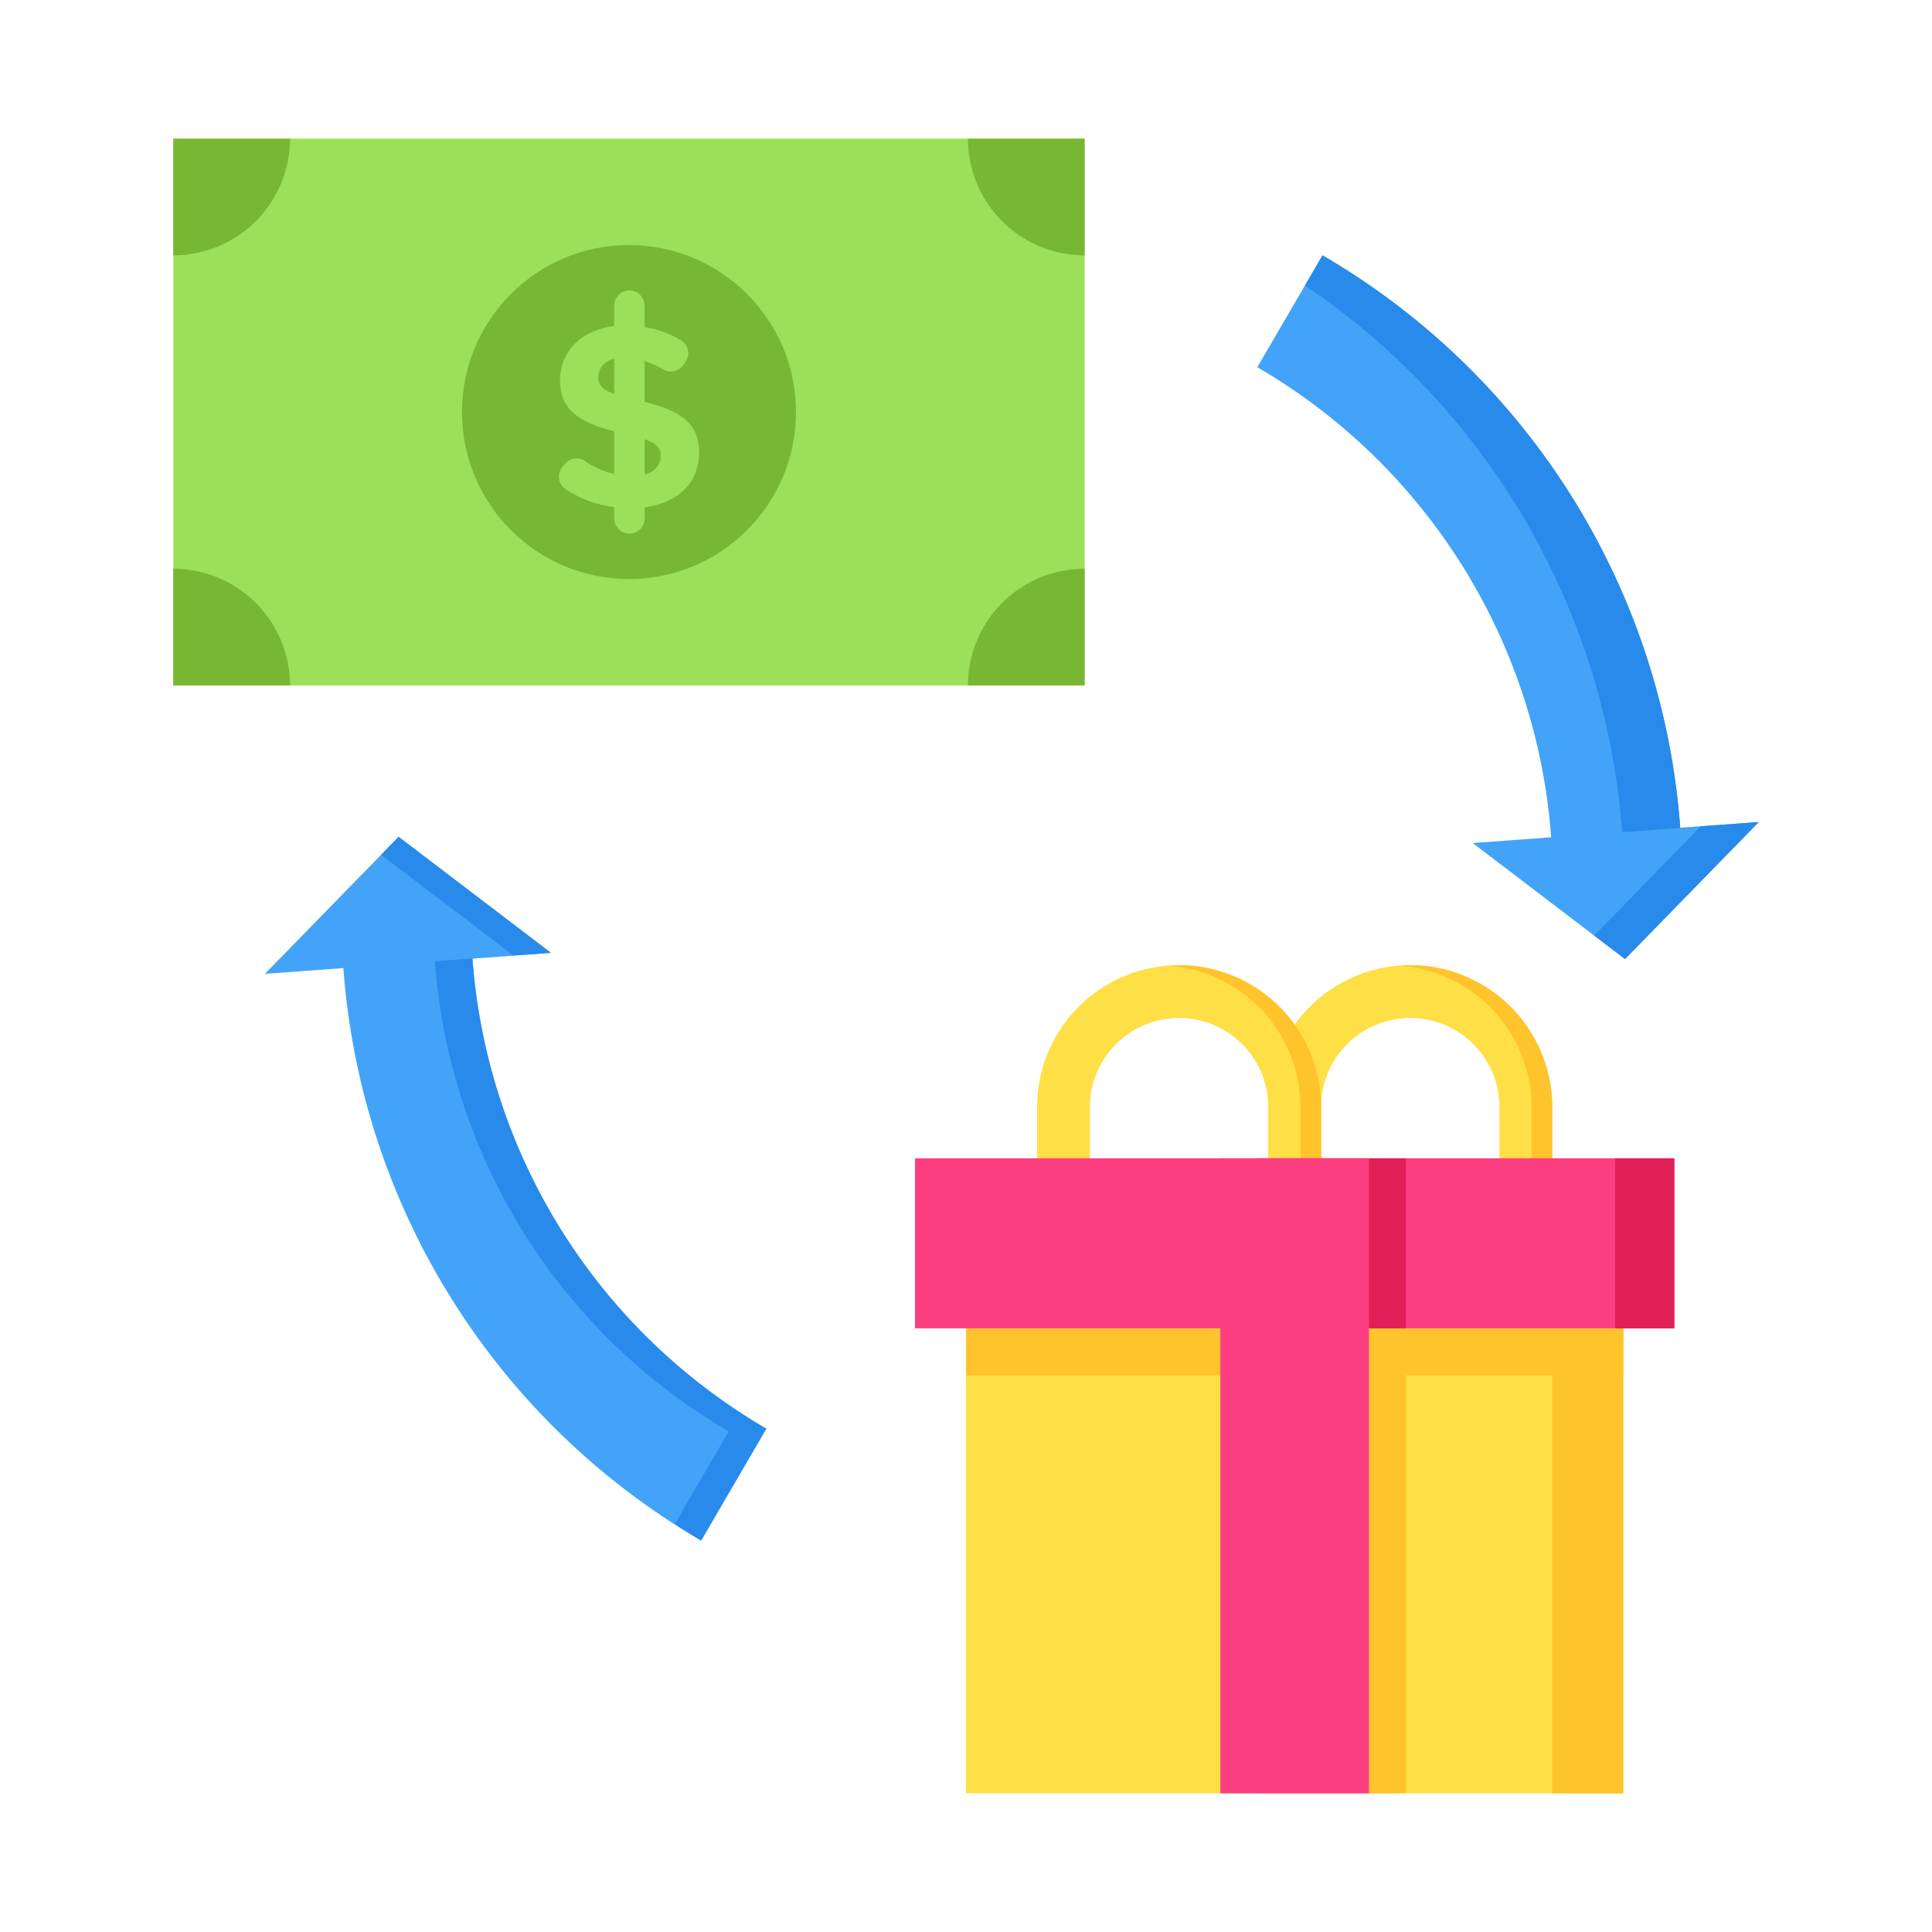 <svg id="Layer_1" data-name="Layer 1" xmlns="http://www.w3.org/2000/svg" viewBox="0 0 128 128"><title>BUY</title><path d="M85.775,78.491a1.75,1.75,0,0,1-1.75-1.75V73.352a5.907,5.907,0,0,0-11.815,0v3.389a1.75,1.75,0,0,1-3.5,0V73.352a9.407,9.407,0,0,1,18.815,0v3.389A1.75,1.75,0,0,1,85.775,78.491Z" style="fill:#ffdf46"/><path d="M101.09,78.491a1.75,1.75,0,0,1-1.75-1.75V73.352a5.907,5.907,0,0,0-11.815,0v3.389a1.75,1.75,0,0,1-3.5,0V73.352a9.407,9.407,0,0,1,18.815,0v3.389A1.75,1.75,0,0,1,101.09,78.491Z" style="fill:#ffdf46"/><path d="M78.118,63.945c-.23,0-.456.018-.682.035a9.413,9.413,0,0,1,8.726,9.373v3.389a1.751,1.751,0,0,1-1.068,1.612,1.751,1.751,0,0,0,2.432-1.612V73.352A9.418,9.418,0,0,0,78.118,63.945Z" style="fill:#ffc32c"/><path d="M93.433,63.945c-.23,0-.456.018-.682.035a9.413,9.413,0,0,1,8.726,9.373v3.389a1.751,1.751,0,0,1-1.068,1.612,1.751,1.751,0,0,0,2.432-1.612V73.352A9.418,9.418,0,0,0,93.433,63.945Z" style="fill:#ffc32c"/><rect x="64.004" y="88.006" width="43.542" height="30.806" style="fill:#ffdf46"/><rect x="83.297" y="88.006" width="9.845" height="30.806" style="fill:#ffc32c"/><rect x="64.004" y="88.006" width="43.542" height="3.118" style="fill:#ffc32c"/><rect x="102.84" y="88.006" width="4.706" height="30.806" style="fill:#ffc32c"/><rect x="60.622" y="76.741" width="50.307" height="11.265" style="fill:#fc3e81"/><rect x="83.297" y="76.741" width="9.845" height="11.265" style="fill:#e02057"/><rect x="107.009" y="76.741" width="3.92" height="11.265" style="fill:#e02057"/><rect x="11.482" y="9.187" width="60.377" height="36.223" style="fill:#9be058"/><circle cx="41.671" cy="27.299" r="11.063" style="fill:#77b734"/><path d="M46.318,29.956c0-2-1.423-2.791-3.613-3.331v-2.7a5.9,5.9,0,0,1,1.226.541A1.007,1.007,0,0,0,45.26,24.2L45.4,24a1,1,0,0,0-.261-1.44,6.46,6.46,0,0,0-2.438-.887V20.249A1.008,1.008,0,0,0,41.7,19.241h0a1.008,1.008,0,0,0-1.008,1.008V21.6c-2.16.272-3.589,1.667-3.589,3.606,0,2.058,1.463,2.823,3.589,3.368V31.4a5.708,5.708,0,0,1-1.939-.852,1,1,0,0,0-1.326.185l-.16.19a1.007,1.007,0,0,0,.192,1.481,7.521,7.521,0,0,0,3.234,1.19v.754A1.008,1.008,0,0,0,41.7,35.357h0a1.008,1.008,0,0,0,1.008-1.008v-.742C45,33.313,46.318,31.927,46.318,29.956Zm-6.684-5a1.25,1.25,0,0,1,1.055-1.174v2.313C39.94,25.84,39.634,25.516,39.634,24.955Zm3.071,6.475V29.1c.768.261,1.079.565,1.079,1.129A1.277,1.277,0,0,1,42.705,31.43Z" style="fill:#9be058"/><path d="M71.859,16.917V9.187h-7.73A7.73,7.73,0,0,0,71.859,16.917Z" style="fill:#77b734"/><path d="M19.212,9.187h-7.73v7.73A7.73,7.73,0,0,0,19.212,9.187Z" style="fill:#77b734"/><path d="M11.482,37.681v7.73h7.73A7.73,7.73,0,0,0,11.482,37.681Z" style="fill:#77b734"/><path d="M71.859,37.681a7.73,7.73,0,0,0-7.73,7.73h7.73Z" style="fill:#77b734"/><path d="M111.32,54.844a47.952,47.952,0,0,0-23.7-37.926L83.3,24.328a39.378,39.378,0,0,1,19.469,31.144l-5.2.382,10.091,7.685,8.859-9.078Z" style="fill:#43a3f9"/><path d="M111.32,54.844a47.952,47.952,0,0,0-23.7-37.926l-1.161,1.993a47.939,47.939,0,0,1,21.011,36.228l5.2-.382-7.051,7.225,2.047,1.559,8.859-9.078Z" style="fill:#288aea"/><path d="M22.749,64.138a47.952,47.952,0,0,0,23.7,37.926l4.318-7.411A39.378,39.378,0,0,1,31.3,63.509l5.2-.382L26.41,55.442,17.551,64.52Z" style="fill:#43a3f9"/><path d="M31.3,63.509l5.2-.382L26.41,55.442,25.25,56.63,34.014,63.3l-5.2.382A39.378,39.378,0,0,0,48.284,94.83l-3.579,6.142c.577.37,1.152.744,1.748,1.092l4.318-7.411A39.378,39.378,0,0,1,31.3,63.509Z" style="fill:#288aea"/><rect x="80.853" y="76.741" width="9.845" height="42.071" style="fill:#fc3e81"/></svg>